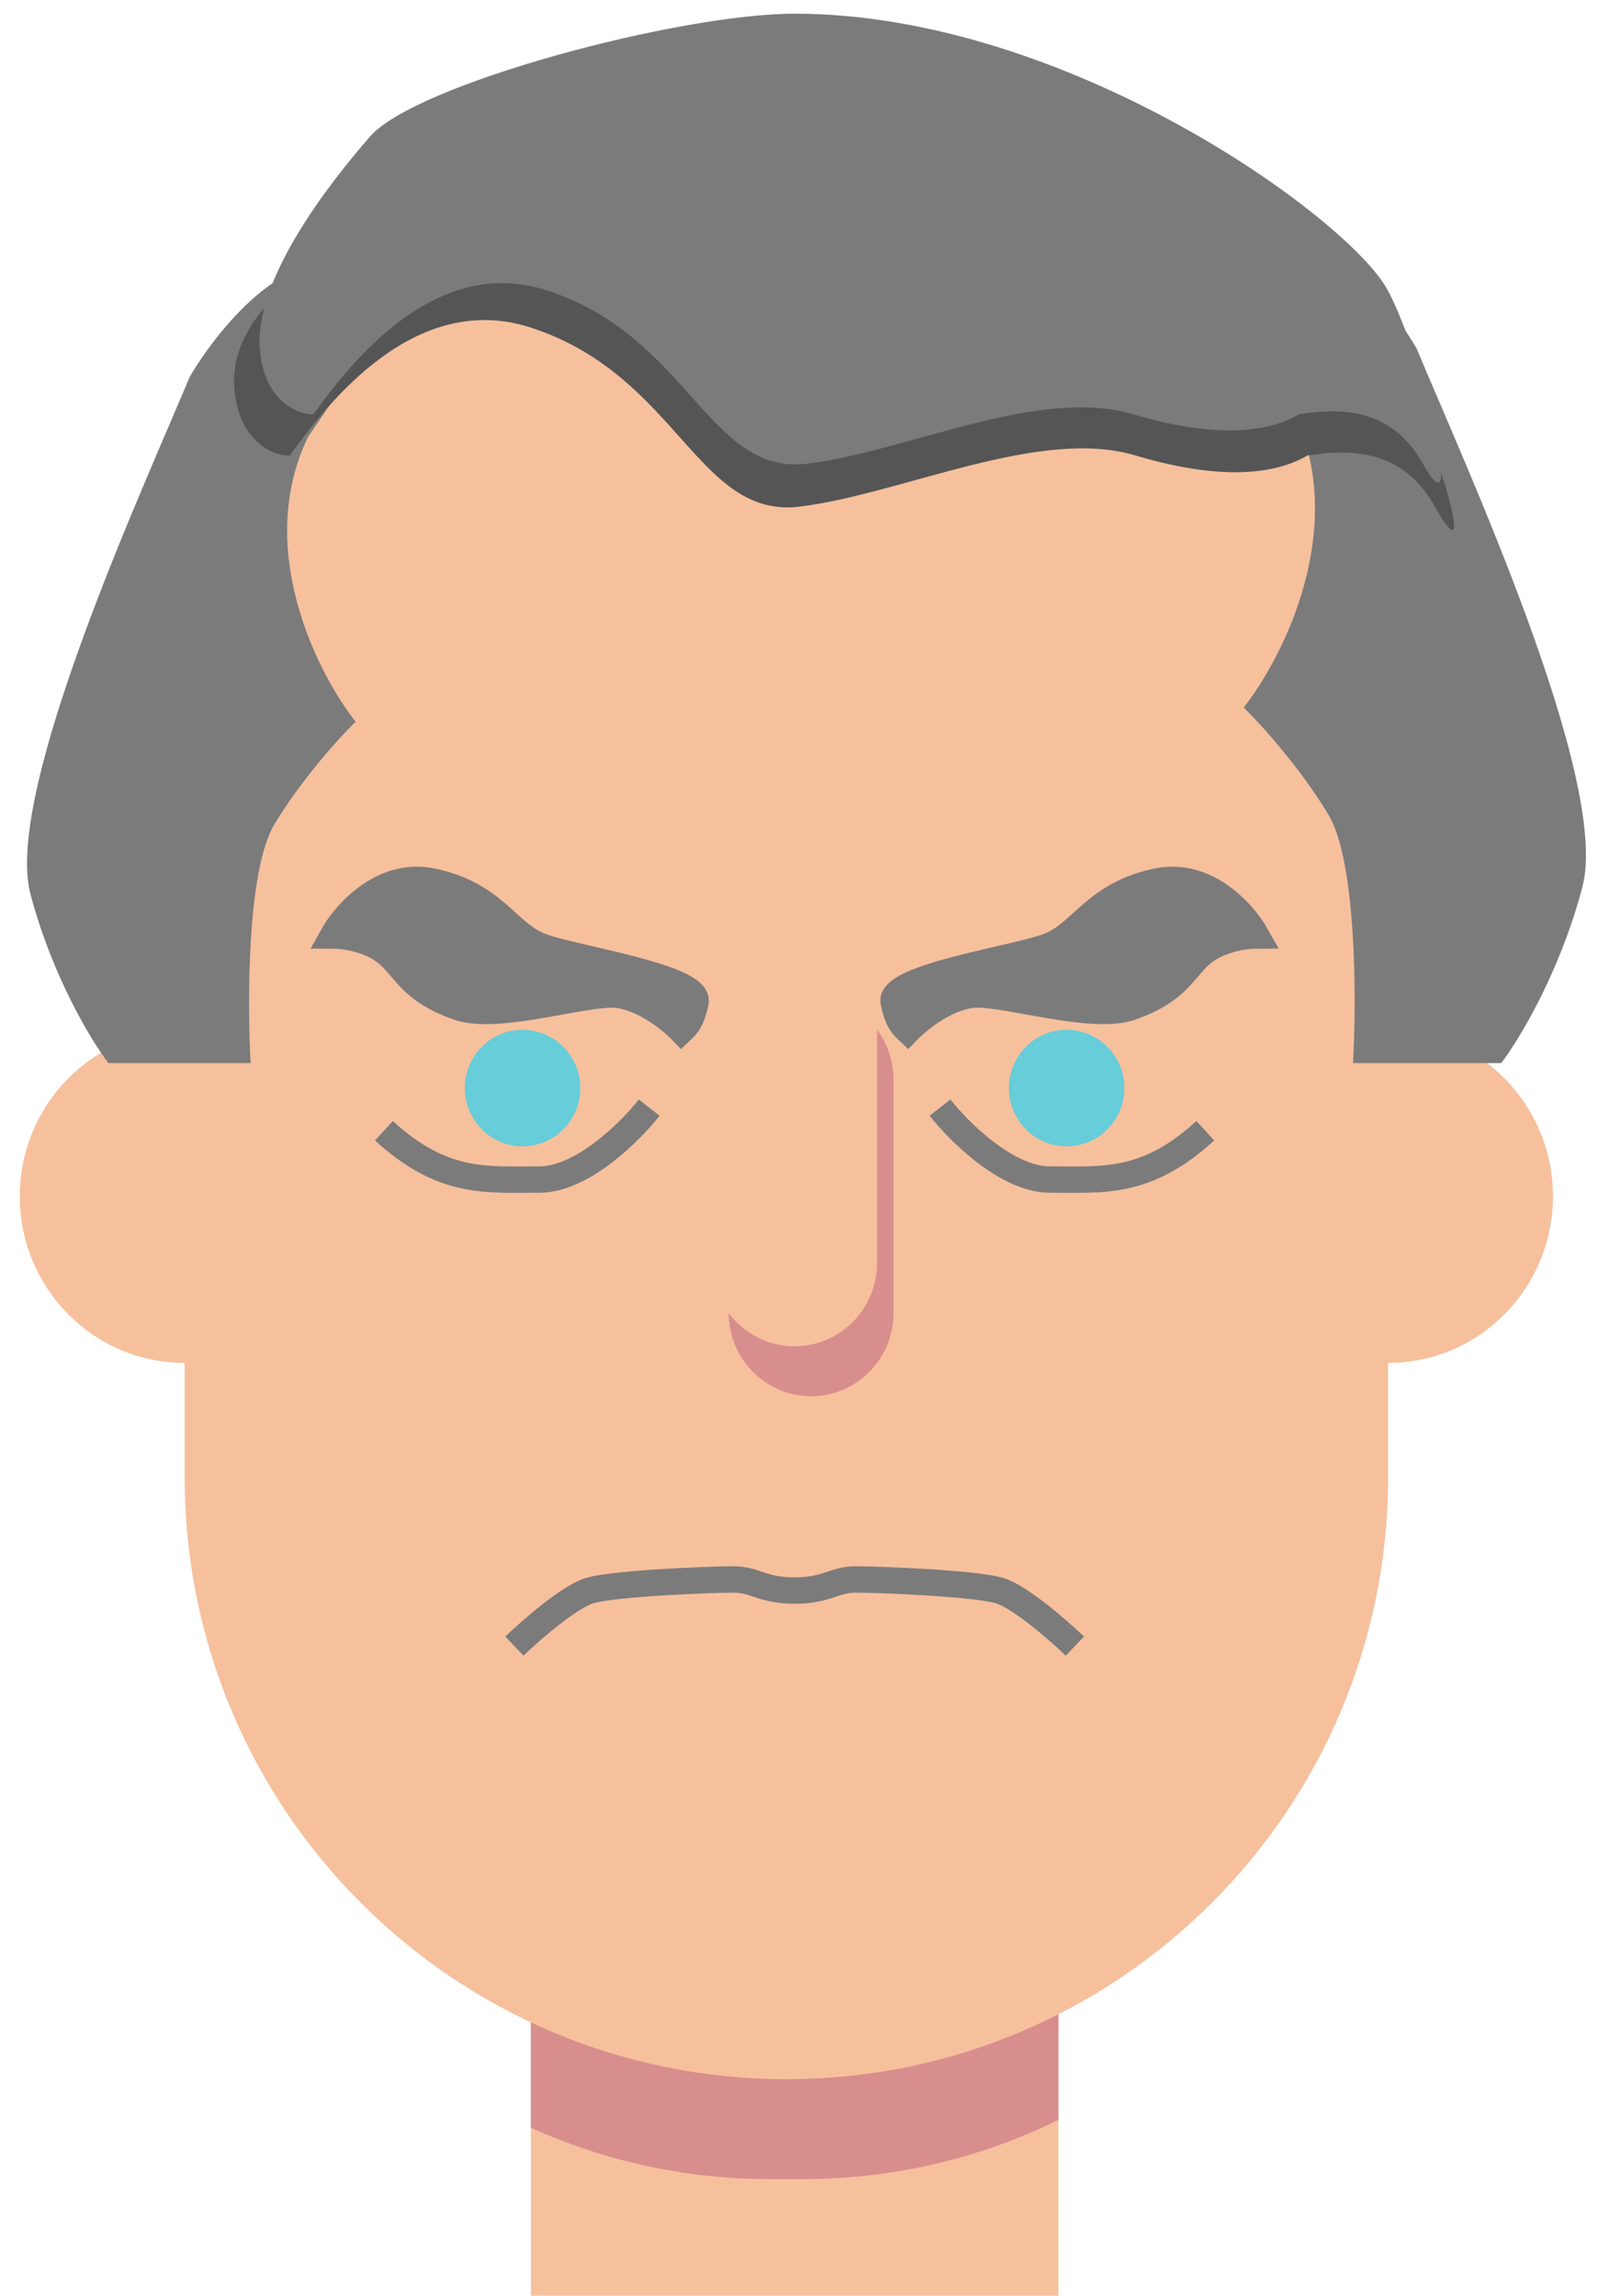 <svg width="61" height="87" viewBox="0 0 61 87" fill="none" xmlns="http://www.w3.org/2000/svg">
<rect x="20.125" y="71.85" width="20" height="15.15" fill="#F6C09D"/>
<path d="M40.125 80.338C37.198 81.775 33.911 82.581 30.438 82.581H29.188C25.959 82.581 22.892 81.885 20.125 80.632V75.006H40.125V80.338Z" fill="#D88E8D"/>
<path fill-rule="evenodd" clip-rule="evenodd" d="M7 23.962C7 11.363 17.213 1.15 29.812 1.15C42.411 1.15 52.625 11.363 52.625 23.962V39.025C56.077 39.025 58.875 41.851 58.875 45.337C58.875 48.824 56.077 51.65 52.625 51.65V55.981C52.625 68.58 42.411 78.794 29.812 78.794C17.213 78.794 7 68.58 7 55.981V51.65C3.548 51.65 0.75 48.824 0.75 45.337C0.75 41.851 3.548 39.025 7 39.025V23.962Z" fill="#F6C09D"/>
<ellipse cx="19.812" cy="41.234" rx="2.188" ry="2.209" fill="#66CDD9"/>
<ellipse cx="40.438" cy="41.234" rx="2.188" ry="2.209" fill="#66CDD9"/>
<path d="M27.625 49.756C27.625 51.499 29.024 52.912 30.75 52.912C32.476 52.912 33.875 51.499 33.875 49.756V40.919C33.875 40.208 33.642 39.552 33.25 39.024C33.25 39.024 33.25 39.025 33.25 39.024V47.862C33.25 49.605 31.851 51.019 30.125 51.019C29.103 51.019 28.195 50.523 27.625 49.756Z" fill="#D88E8D"/>
<path d="M1.154 33.881C0.127 29.988 5.52 18.306 7.189 14.287C8.217 12.528 10.862 9.237 13.225 10.142C15.587 11.046 13.225 14.287 11.684 16.548C9.629 20.768 12.026 25.508 13.481 27.35C12.882 27.936 11.427 29.535 10.4 31.244C9.372 32.952 9.372 37.984 9.501 40.287H4.108C3.466 39.45 1.976 36.996 1.154 33.881Z" fill="#7B7B7B"/>
<path d="M16.384 33.404C14.514 33.015 13.099 34.605 12.625 35.449C12.998 35.449 13.905 35.566 14.555 36.034C15.368 36.618 15.474 37.517 17.399 38.176C18.822 38.663 21.869 37.689 23.19 37.689C24.246 37.689 25.391 38.598 25.831 39.053C25.966 38.923 26.206 38.761 26.369 37.981C26.572 37.008 21.636 36.326 20.447 35.839C19.201 35.328 18.72 33.891 16.384 33.404Z" fill="#7B7B7B"/>
<path d="M24.612 41.974C23.901 42.883 22.072 44.701 20.447 44.701C18.415 44.701 16.79 44.896 14.555 42.851M12.625 35.449C13.099 34.605 14.514 33.015 16.384 33.404C18.72 33.891 19.201 35.328 20.447 35.839C21.636 36.326 26.572 37.008 26.369 37.981C26.206 38.761 25.966 38.923 25.831 39.053C25.391 38.598 24.246 37.689 23.19 37.689C21.869 37.689 18.822 38.663 17.399 38.176C15.474 37.517 15.368 36.618 14.555 36.034C13.905 35.566 12.998 35.449 12.625 35.449Z" stroke="#7B7B7B"/>
<path d="M43.866 33.404C45.736 33.015 47.151 34.605 47.625 35.449C47.252 35.449 46.345 35.566 45.695 36.034C44.882 36.618 44.776 37.517 42.85 38.176C41.428 38.663 38.381 37.689 37.06 37.689C36.004 37.689 34.859 38.598 34.419 39.053C34.284 38.923 34.044 38.761 33.881 37.981C33.678 37.008 38.614 36.326 39.803 35.839C41.049 35.328 41.53 33.891 43.866 33.404Z" fill="#7B7B7B"/>
<path d="M35.638 41.974C36.349 42.883 38.178 44.701 39.803 44.701C41.835 44.701 43.46 44.896 45.695 42.851M47.625 35.449C47.151 34.605 45.736 33.015 43.866 33.404C41.53 33.891 41.049 35.328 39.803 35.839C38.614 36.326 33.678 37.008 33.881 37.981C34.044 38.761 34.284 38.923 34.419 39.053C34.859 38.598 36.004 37.689 37.06 37.689C38.381 37.689 41.428 38.663 42.85 38.176C44.776 37.517 44.882 36.618 45.695 36.034C46.345 35.566 47.252 35.449 47.625 35.449Z" stroke="#7B7B7B"/>
<path d="M59.991 33.614C61.061 29.558 55.443 17.39 53.704 13.203C52.634 11.371 49.878 7.943 47.417 8.885C44.956 9.827 47.417 13.203 49.022 15.558C51.163 19.954 48.666 24.892 47.15 26.811C47.774 27.421 49.29 29.087 50.36 30.867C51.43 32.646 51.43 37.888 51.296 40.287H56.914C57.583 39.415 59.135 36.859 59.991 33.614Z" fill="#7B7B7B"/>
<path d="M19.5 62.381C20.136 61.773 21.598 60.501 22.361 60.277C23.314 59.996 26.992 59.856 27.809 59.856C28.627 59.856 28.899 60.277 30.125 60.277C31.351 60.277 31.623 59.856 32.441 59.856C33.258 59.856 36.936 59.996 37.889 60.277C38.652 60.501 40.114 61.773 40.75 62.381" stroke="#7B7B7B"/>
<path d="M30.329 19.198C26.44 19.682 25.704 14.233 20.133 12.417C15.764 10.992 12.459 15.221 10.989 17.261C10.505 17.301 9.055 16.849 8.886 14.717C8.676 12.053 11.409 10.479 13.196 8.421C14.983 6.362 26.861 3.214 31.381 2.971C35.9 2.729 51.562 11.206 53.034 13.991C54.505 16.776 56.082 22.225 54.4 19.198C53.06 16.787 50.776 17.096 49.58 17.258L49.565 17.261C48.128 18.108 45.886 18.108 43.048 17.261C39.405 16.172 34.218 18.714 30.329 19.198Z" fill="#555555"/>
<path d="M30.622 17.57C26.855 18.039 26.142 12.765 20.745 11.008C16.513 9.629 13.311 13.721 11.886 15.695C11.417 15.734 10.013 15.296 9.85 13.234C9.646 10.656 12.293 7.168 14.025 5.176C15.756 3.183 25.742 0.519 30.125 0.519C40.484 0.519 51.192 8.312 52.617 11.008C54.043 13.703 55.57 20.5 53.941 17.57C52.643 15.236 50.43 15.536 49.272 15.693L49.257 15.695C47.865 16.515 45.693 16.515 42.944 15.695C39.414 14.642 34.39 17.101 30.622 17.57Z" fill="#7B7B7B"/>
</svg>
